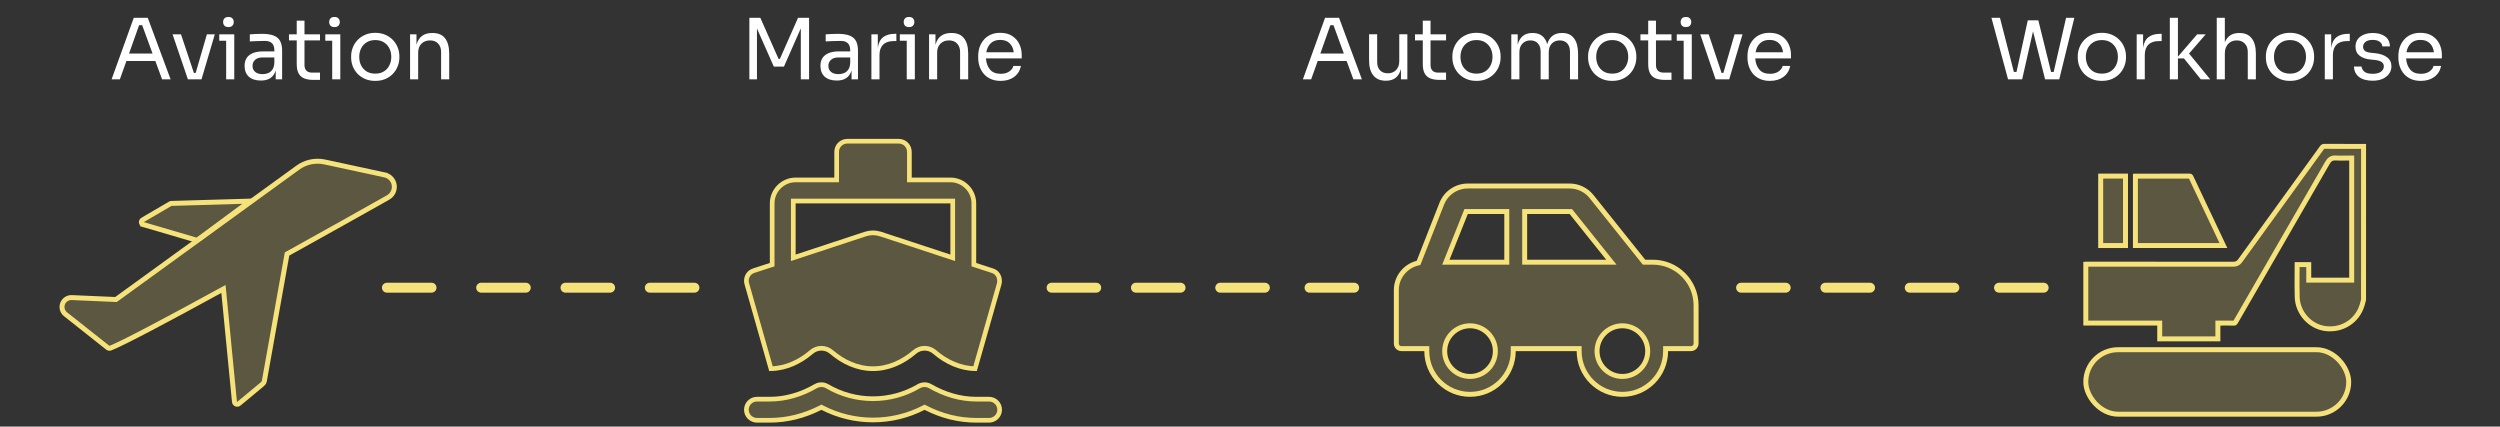 <svg width="504" height="86" viewBox="0 0 504 86" fill="none" xmlns="http://www.w3.org/2000/svg">
<rect x="0" y="0" width="504" height="86" fill="#333333" stroke="none"/>
<path d="M22.495 16L26.966 3.59H29.788L34.395 16H32.678L31.318 12.294H25.487L24.161 16H22.495ZM26.014 10.798H30.757L28.666 5.086H28.037L26.014 10.798ZM37.883 16L34.789 6.922H36.489L39.09 14.708H39.447L41.708 6.922H43.306L40.62 16H37.883ZM46.053 5.46C45.69 5.46 45.418 5.364 45.237 5.171C45.067 4.978 44.982 4.735 44.982 4.44C44.982 4.145 45.067 3.902 45.237 3.709C45.418 3.516 45.69 3.42 46.053 3.42C46.416 3.42 46.682 3.516 46.852 3.709C47.033 3.902 47.124 4.145 47.124 4.44C47.124 4.735 47.033 4.978 46.852 5.171C46.682 5.364 46.416 5.46 46.053 5.46ZM45.594 16V8.214H44.2V6.922H47.226V16H45.594ZM52.608 16.238C51.577 16.238 50.767 15.983 50.177 15.473C49.599 14.952 49.31 14.221 49.31 13.28C49.31 12.317 49.633 11.591 50.279 11.104C50.925 10.605 51.838 10.356 53.016 10.356H55.311V10.135C55.311 8.877 54.677 8.248 53.407 8.248C52.886 8.248 52.342 8.259 51.775 8.282C51.209 8.305 50.738 8.327 50.364 8.35V6.922C50.727 6.888 51.129 6.865 51.571 6.854C52.025 6.831 52.455 6.82 52.863 6.82C54.257 6.82 55.272 7.075 55.906 7.585C56.552 8.095 56.875 8.985 56.875 10.254V16H55.583V14.198C55.175 15.558 54.184 16.238 52.608 16.238ZM52.948 14.946C53.334 14.946 53.702 14.878 54.053 14.742C54.405 14.595 54.694 14.357 54.92 14.028C55.158 13.688 55.289 13.223 55.311 12.634V11.58H52.948C52.291 11.58 51.787 11.739 51.435 12.056C51.084 12.373 50.908 12.781 50.908 13.28C50.908 13.779 51.084 14.181 51.435 14.487C51.787 14.793 52.291 14.946 52.948 14.946ZM63.118 16.102C62.438 16.102 61.848 16.006 61.35 15.813C60.862 15.62 60.483 15.292 60.211 14.827C59.95 14.351 59.82 13.711 59.82 12.906V8.146H58.256V6.922H59.82V4.168H61.384V6.922H64.512V8.146H61.384V13.11C61.384 13.597 61.514 13.977 61.775 14.249C62.047 14.51 62.426 14.64 62.914 14.64H64.512V16.102H63.118ZM67.432 5.46C67.069 5.46 66.797 5.364 66.616 5.171C66.446 4.978 66.361 4.735 66.361 4.44C66.361 4.145 66.446 3.902 66.616 3.709C66.797 3.516 67.069 3.42 67.432 3.42C67.795 3.42 68.061 3.516 68.231 3.709C68.412 3.902 68.503 4.145 68.503 4.44C68.503 4.735 68.412 4.978 68.231 5.171C68.061 5.364 67.795 5.46 67.432 5.46ZM66.973 16V8.214H65.579V6.922H68.605V16H66.973ZM75.653 16.306C74.86 16.306 74.163 16.17 73.562 15.898C72.962 15.626 72.452 15.269 72.032 14.827C71.624 14.374 71.313 13.869 71.097 13.314C70.893 12.759 70.791 12.192 70.791 11.614V11.308C70.791 10.73 70.899 10.163 71.114 9.608C71.33 9.041 71.647 8.537 72.066 8.095C72.486 7.642 72.996 7.285 73.596 7.024C74.197 6.752 74.883 6.616 75.653 6.616C76.424 6.616 77.11 6.752 77.71 7.024C78.311 7.285 78.821 7.642 79.24 8.095C79.66 8.537 79.977 9.041 80.192 9.608C80.408 10.163 80.515 10.73 80.515 11.308V11.614C80.515 12.192 80.408 12.759 80.192 13.314C79.988 13.869 79.677 14.374 79.257 14.827C78.849 15.269 78.345 15.626 77.744 15.898C77.144 16.17 76.447 16.306 75.653 16.306ZM75.653 14.844C76.333 14.844 76.911 14.697 77.387 14.402C77.875 14.096 78.243 13.688 78.492 13.178C78.753 12.668 78.883 12.096 78.883 11.461C78.883 10.815 78.753 10.237 78.492 9.727C78.232 9.217 77.858 8.815 77.37 8.52C76.894 8.225 76.322 8.078 75.653 8.078C74.996 8.078 74.424 8.225 73.936 8.52C73.449 8.815 73.075 9.217 72.814 9.727C72.554 10.237 72.423 10.815 72.423 11.461C72.423 12.096 72.548 12.668 72.797 13.178C73.058 13.688 73.426 14.096 73.902 14.402C74.39 14.697 74.973 14.844 75.653 14.844ZM82.671 16V6.922H83.963V9.03C84.167 8.259 84.529 7.67 85.051 7.262C85.583 6.854 86.275 6.65 87.125 6.65H87.193C88.337 6.65 89.182 7.007 89.726 7.721C90.281 8.435 90.559 9.466 90.559 10.815V16H88.927V10.475C88.927 9.772 88.728 9.211 88.332 8.792C87.935 8.361 87.391 8.146 86.7 8.146C85.986 8.146 85.408 8.367 84.966 8.809C84.524 9.251 84.303 9.84 84.303 10.577V16H82.671Z" fill="white"/>
<path d="M151.073 16V3.59H153.283L156.955 11.869H157.227L160.882 3.59H163.109V16H161.443V5.715L158.043 13.433H156.003L152.603 5.749V16H151.073ZM168.701 16.238C167.67 16.238 166.859 15.983 166.27 15.473C165.692 14.952 165.403 14.221 165.403 13.28C165.403 12.317 165.726 11.591 166.372 11.104C167.018 10.605 167.93 10.356 169.109 10.356H171.404V10.135C171.404 8.877 170.769 8.248 169.5 8.248C168.979 8.248 168.435 8.259 167.868 8.282C167.301 8.305 166.831 8.327 166.457 8.35V6.922C166.82 6.888 167.222 6.865 167.664 6.854C168.117 6.831 168.548 6.82 168.956 6.82C170.35 6.82 171.364 7.075 171.999 7.585C172.645 8.095 172.968 8.985 172.968 10.254V16H171.676V14.198C171.268 15.558 170.276 16.238 168.701 16.238ZM169.041 14.946C169.426 14.946 169.795 14.878 170.146 14.742C170.497 14.595 170.786 14.357 171.013 14.028C171.251 13.688 171.381 13.223 171.404 12.634V11.58H169.041C168.384 11.58 167.879 11.739 167.528 12.056C167.177 12.373 167.001 12.781 167.001 13.28C167.001 13.779 167.177 14.181 167.528 14.487C167.879 14.793 168.384 14.946 169.041 14.946ZM175.674 16V6.922H176.966V9.642C177.102 8.667 177.459 7.953 178.037 7.5C178.615 7.047 179.403 6.82 180.4 6.82H180.706V8.282H180.128C179.222 8.282 178.525 8.526 178.037 9.013C177.55 9.489 177.306 10.18 177.306 11.087V16H175.674ZM183.259 5.46C182.896 5.46 182.624 5.364 182.443 5.171C182.273 4.978 182.188 4.735 182.188 4.44C182.188 4.145 182.273 3.902 182.443 3.709C182.624 3.516 182.896 3.42 183.259 3.42C183.622 3.42 183.888 3.516 184.058 3.709C184.239 3.902 184.33 4.145 184.33 4.44C184.33 4.735 184.239 4.978 184.058 5.171C183.888 5.364 183.622 5.46 183.259 5.46ZM182.8 16V8.214H181.406V6.922H184.432V16H182.8ZM187.298 16V6.922H188.59V9.03C188.794 8.259 189.157 7.67 189.678 7.262C190.211 6.854 190.902 6.65 191.752 6.65H191.82C192.965 6.65 193.809 7.007 194.353 7.721C194.909 8.435 195.186 9.466 195.186 10.815V16H193.554V10.475C193.554 9.772 193.356 9.211 192.959 8.792C192.563 8.361 192.019 8.146 191.327 8.146C190.613 8.146 190.035 8.367 189.593 8.809C189.151 9.251 188.93 9.84 188.93 10.577V16H187.298ZM201.742 16.306C200.949 16.306 200.263 16.17 199.685 15.898C199.107 15.626 198.637 15.269 198.274 14.827C197.912 14.374 197.64 13.869 197.458 13.314C197.288 12.759 197.203 12.192 197.203 11.614V11.308C197.203 10.719 197.288 10.146 197.458 9.591C197.64 9.036 197.912 8.537 198.274 8.095C198.637 7.642 199.096 7.285 199.651 7.024C200.218 6.752 200.881 6.616 201.64 6.616C202.626 6.616 203.437 6.831 204.071 7.262C204.717 7.681 205.193 8.225 205.499 8.894C205.817 9.563 205.975 10.277 205.975 11.036V11.767H198.767C198.824 12.662 199.09 13.405 199.566 13.994C200.042 14.583 200.768 14.878 201.742 14.878C202.456 14.878 203.034 14.719 203.476 14.402C203.93 14.085 204.202 13.716 204.292 13.297H205.822C205.63 14.238 205.171 14.974 204.445 15.507C203.72 16.04 202.819 16.306 201.742 16.306ZM201.64 8.044C200.824 8.044 200.184 8.276 199.719 8.741C199.255 9.194 198.96 9.795 198.835 10.543H204.377C204.275 9.772 203.998 9.166 203.544 8.724C203.091 8.271 202.456 8.044 201.64 8.044Z" fill="white"/>
<path d="M262.66 16L267.131 3.59H269.953L274.56 16H272.843L271.483 12.294H265.652L264.326 16H262.66ZM266.179 10.798H270.922L268.831 5.086H268.202L266.179 10.798ZM279.354 16.272C278.278 16.272 277.45 15.921 276.872 15.218C276.294 14.515 276.005 13.501 276.005 12.175V6.905H277.637V12.498C277.637 13.212 277.83 13.773 278.215 14.181C278.601 14.578 279.122 14.776 279.779 14.776C280.459 14.776 281.015 14.561 281.445 14.13C281.876 13.688 282.091 13.087 282.091 12.328V6.905H283.723V16H282.431V13.909C282.227 14.68 281.876 15.269 281.377 15.677C280.879 16.074 280.227 16.272 279.422 16.272H279.354ZM290.131 16.102C289.451 16.102 288.862 16.006 288.363 15.813C287.876 15.62 287.496 15.292 287.224 14.827C286.963 14.351 286.833 13.711 286.833 12.906V8.146H285.269V6.922H286.833V4.168H288.397V6.922H291.525V8.146H288.397V13.11C288.397 13.597 288.527 13.977 288.788 14.249C289.06 14.51 289.44 14.64 289.927 14.64H291.525V16.102H290.131ZM297.66 16.306C296.867 16.306 296.17 16.17 295.569 15.898C294.968 15.626 294.458 15.269 294.039 14.827C293.631 14.374 293.319 13.869 293.104 13.314C292.9 12.759 292.798 12.192 292.798 11.614V11.308C292.798 10.73 292.906 10.163 293.121 9.608C293.336 9.041 293.654 8.537 294.073 8.095C294.492 7.642 295.002 7.285 295.603 7.024C296.204 6.752 296.889 6.616 297.66 6.616C298.431 6.616 299.116 6.752 299.717 7.024C300.318 7.285 300.828 7.642 301.247 8.095C301.666 8.537 301.984 9.041 302.199 9.608C302.414 10.163 302.522 10.73 302.522 11.308V11.614C302.522 12.192 302.414 12.759 302.199 13.314C301.995 13.869 301.683 14.374 301.264 14.827C300.856 15.269 300.352 15.626 299.751 15.898C299.15 16.17 298.453 16.306 297.66 16.306ZM297.66 14.844C298.34 14.844 298.918 14.697 299.394 14.402C299.881 14.096 300.25 13.688 300.499 13.178C300.76 12.668 300.89 12.096 300.89 11.461C300.89 10.815 300.76 10.237 300.499 9.727C300.238 9.217 299.864 8.815 299.377 8.52C298.901 8.225 298.329 8.078 297.66 8.078C297.003 8.078 296.43 8.225 295.943 8.52C295.456 8.815 295.082 9.217 294.821 9.727C294.56 10.237 294.43 10.815 294.43 11.461C294.43 12.096 294.555 12.668 294.804 13.178C295.065 13.688 295.433 14.096 295.909 14.402C296.396 14.697 296.98 14.844 297.66 14.844ZM304.677 16V6.922H305.969V9.013C306.162 8.254 306.502 7.67 306.989 7.262C307.488 6.854 308.134 6.65 308.927 6.65H308.995C309.766 6.65 310.395 6.843 310.882 7.228C311.37 7.613 311.715 8.169 311.919 8.894C312.135 8.169 312.486 7.613 312.973 7.228C313.472 6.843 314.107 6.65 314.877 6.65H314.945C316.022 6.65 316.821 7.018 317.342 7.755C317.875 8.48 318.141 9.5 318.141 10.815V16H316.509V10.458C316.509 9.721 316.328 9.155 315.965 8.758C315.603 8.35 315.098 8.146 314.452 8.146C313.784 8.146 313.245 8.361 312.837 8.792C312.429 9.211 312.225 9.801 312.225 10.56V16H310.593V10.458C310.593 9.721 310.412 9.155 310.049 8.758C309.687 8.35 309.182 8.146 308.536 8.146C307.868 8.146 307.329 8.361 306.921 8.792C306.513 9.211 306.309 9.801 306.309 10.56V16H304.677ZM325.022 16.306C324.229 16.306 323.532 16.17 322.931 15.898C322.331 15.626 321.821 15.269 321.401 14.827C320.993 14.374 320.682 13.869 320.466 13.314C320.262 12.759 320.16 12.192 320.16 11.614V11.308C320.16 10.73 320.268 10.163 320.483 9.608C320.699 9.041 321.016 8.537 321.435 8.095C321.855 7.642 322.365 7.285 322.965 7.024C323.566 6.752 324.252 6.616 325.022 6.616C325.793 6.616 326.479 6.752 327.079 7.024C327.68 7.285 328.19 7.642 328.609 8.095C329.029 8.537 329.346 9.041 329.561 9.608C329.777 10.163 329.884 10.73 329.884 11.308V11.614C329.884 12.192 329.777 12.759 329.561 13.314C329.357 13.869 329.046 14.374 328.626 14.827C328.218 15.269 327.714 15.626 327.113 15.898C326.513 16.17 325.816 16.306 325.022 16.306ZM325.022 14.844C325.702 14.844 326.28 14.697 326.756 14.402C327.244 14.096 327.612 13.688 327.861 13.178C328.122 12.668 328.252 12.096 328.252 11.461C328.252 10.815 328.122 10.237 327.861 9.727C327.601 9.217 327.227 8.815 326.739 8.52C326.263 8.225 325.691 8.078 325.022 8.078C324.365 8.078 323.793 8.225 323.305 8.52C322.818 8.815 322.444 9.217 322.183 9.727C321.923 10.237 321.792 10.815 321.792 11.461C321.792 12.096 321.917 12.668 322.166 13.178C322.427 13.688 322.795 14.096 323.271 14.402C323.759 14.697 324.342 14.844 325.022 14.844ZM335.576 16.102C334.896 16.102 334.306 16.006 333.808 15.813C333.32 15.62 332.941 15.292 332.669 14.827C332.408 14.351 332.278 13.711 332.278 12.906V8.146H330.714V6.922H332.278V4.168H333.842V6.922H336.97V8.146H333.842V13.11C333.842 13.597 333.972 13.977 334.233 14.249C334.505 14.51 334.884 14.64 335.372 14.64H336.97V16.102H335.576ZM339.89 5.46C339.527 5.46 339.255 5.364 339.074 5.171C338.904 4.978 338.819 4.735 338.819 4.44C338.819 4.145 338.904 3.902 339.074 3.709C339.255 3.516 339.527 3.42 339.89 3.42C340.253 3.42 340.519 3.516 340.689 3.709C340.87 3.902 340.961 4.145 340.961 4.44C340.961 4.735 340.87 4.978 340.689 5.171C340.519 5.364 340.253 5.46 339.89 5.46ZM339.431 16V8.214H338.037V6.922H341.063V16H339.431ZM345.867 16L342.773 6.922H344.473L347.074 14.708H347.431L349.692 6.922H351.29L348.604 16H345.867ZM356.83 16.306C356.036 16.306 355.351 16.17 354.773 15.898C354.195 15.626 353.724 15.269 353.362 14.827C352.999 14.374 352.727 13.869 352.546 13.314C352.376 12.759 352.291 12.192 352.291 11.614V11.308C352.291 10.719 352.376 10.146 352.546 9.591C352.727 9.036 352.999 8.537 353.362 8.095C353.724 7.642 354.183 7.285 354.739 7.024C355.305 6.752 355.968 6.616 356.728 6.616C357.714 6.616 358.524 6.831 359.159 7.262C359.805 7.681 360.281 8.225 360.587 8.894C360.904 9.563 361.063 10.277 361.063 11.036V11.767H353.855C353.911 12.662 354.178 13.405 354.654 13.994C355.13 14.583 355.855 14.878 356.83 14.878C357.544 14.878 358.122 14.719 358.564 14.402C359.017 14.085 359.289 13.716 359.38 13.297H360.91C360.717 14.238 360.258 14.974 359.533 15.507C358.807 16.04 357.906 16.306 356.83 16.306ZM356.728 8.044C355.912 8.044 355.271 8.276 354.807 8.741C354.342 9.194 354.047 9.795 353.923 10.543H359.465C359.363 9.772 359.085 9.166 358.632 8.724C358.178 8.271 357.544 8.044 356.728 8.044Z" fill="white"/>
<path d="M404.825 16L401.476 3.59H403.193L405.998 14.504H406.525L408.803 4.1H410.928L413.495 14.504H414.022L416.521 3.59H418.187L415.144 16H412.288L409.857 6.31L407.664 16H404.825ZM423.738 16.306C422.945 16.306 422.248 16.17 421.647 15.898C421.047 15.626 420.537 15.269 420.117 14.827C419.709 14.374 419.398 13.869 419.182 13.314C418.978 12.759 418.876 12.192 418.876 11.614V11.308C418.876 10.73 418.984 10.163 419.199 9.608C419.415 9.041 419.732 8.537 420.151 8.095C420.571 7.642 421.081 7.285 421.681 7.024C422.282 6.752 422.968 6.616 423.738 6.616C424.509 6.616 425.195 6.752 425.795 7.024C426.396 7.285 426.906 7.642 427.325 8.095C427.745 8.537 428.062 9.041 428.277 9.608C428.493 10.163 428.6 10.73 428.6 11.308V11.614C428.6 12.192 428.493 12.759 428.277 13.314C428.073 13.869 427.762 14.374 427.342 14.827C426.934 15.269 426.43 15.626 425.829 15.898C425.229 16.17 424.532 16.306 423.738 16.306ZM423.738 14.844C424.418 14.844 424.996 14.697 425.472 14.402C425.96 14.096 426.328 13.688 426.577 13.178C426.838 12.668 426.968 12.096 426.968 11.461C426.968 10.815 426.838 10.237 426.577 9.727C426.317 9.217 425.943 8.815 425.455 8.52C424.979 8.225 424.407 8.078 423.738 8.078C423.081 8.078 422.509 8.225 422.021 8.52C421.534 8.815 421.16 9.217 420.899 9.727C420.639 10.237 420.508 10.815 420.508 11.461C420.508 12.096 420.633 12.668 420.882 13.178C421.143 13.688 421.511 14.096 421.987 14.402C422.475 14.697 423.058 14.844 423.738 14.844ZM430.756 16V6.922H432.048V9.642C432.184 8.667 432.541 7.953 433.119 7.5C433.697 7.047 434.484 6.82 435.482 6.82H435.788V8.282H435.21C434.303 8.282 433.606 8.526 433.119 9.013C432.631 9.489 432.388 10.18 432.388 11.087V16H430.756ZM437.439 16V3.59H439.071V11.427L442.947 6.922H444.664L441.315 10.798L445.582 16H443.695L440.278 11.767H439.071V16H437.439ZM446.896 16V3.59H448.528V8.52C448.777 7.919 449.134 7.46 449.599 7.143C450.075 6.814 450.681 6.65 451.418 6.65H451.486C452.574 6.65 453.395 7.013 453.951 7.738C454.506 8.452 454.784 9.478 454.784 10.815V16H453.152V10.475C453.152 9.738 452.942 9.166 452.523 8.758C452.115 8.35 451.582 8.146 450.925 8.146C450.199 8.146 449.616 8.39 449.174 8.877C448.743 9.353 448.528 9.982 448.528 10.764V16H446.896ZM461.663 16.306C460.869 16.306 460.172 16.17 459.572 15.898C458.971 15.626 458.461 15.269 458.042 14.827C457.634 14.374 457.322 13.869 457.107 13.314C456.903 12.759 456.801 12.192 456.801 11.614V11.308C456.801 10.73 456.908 10.163 457.124 9.608C457.339 9.041 457.656 8.537 458.076 8.095C458.495 7.642 459.005 7.285 459.606 7.024C460.206 6.752 460.892 6.616 461.663 6.616C462.433 6.616 463.119 6.752 463.72 7.024C464.32 7.285 464.83 7.642 465.25 8.095C465.669 8.537 465.986 9.041 466.202 9.608C466.417 10.163 466.525 10.73 466.525 11.308V11.614C466.525 12.192 466.417 12.759 466.202 13.314C465.998 13.869 465.686 14.374 465.267 14.827C464.859 15.269 464.354 15.626 463.754 15.898C463.153 16.17 462.456 16.306 461.663 16.306ZM461.663 14.844C462.343 14.844 462.921 14.697 463.397 14.402C463.884 14.096 464.252 13.688 464.502 13.178C464.762 12.668 464.893 12.096 464.893 11.461C464.893 10.815 464.762 10.237 464.502 9.727C464.241 9.217 463.867 8.815 463.38 8.52C462.904 8.225 462.331 8.078 461.663 8.078C461.005 8.078 460.433 8.225 459.946 8.52C459.458 8.815 459.084 9.217 458.824 9.727C458.563 10.237 458.433 10.815 458.433 11.461C458.433 12.096 458.557 12.668 458.807 13.178C459.067 13.688 459.436 14.096 459.912 14.402C460.399 14.697 460.983 14.844 461.663 14.844ZM468.68 16V6.922H469.972V9.642C470.108 8.667 470.465 7.953 471.043 7.5C471.621 7.047 472.409 6.82 473.406 6.82H473.712V8.282H473.134C472.227 8.282 471.53 8.526 471.043 9.013C470.556 9.489 470.312 10.18 470.312 11.087V16H468.68ZM478.338 16.272C477.148 16.272 476.225 16.017 475.567 15.507C474.921 14.997 474.587 14.3 474.564 13.416H476.094C476.117 13.767 476.293 14.102 476.621 14.419C476.961 14.725 477.534 14.878 478.338 14.878C479.064 14.878 479.619 14.736 480.004 14.453C480.39 14.158 480.582 13.801 480.582 13.382C480.582 13.008 480.441 12.719 480.157 12.515C479.874 12.3 479.415 12.158 478.78 12.09L477.794 11.988C476.933 11.897 476.23 11.642 475.686 11.223C475.142 10.792 474.87 10.192 474.87 9.421C474.87 8.548 475.193 7.868 475.839 7.381C476.485 6.894 477.318 6.65 478.338 6.65C479.358 6.65 480.186 6.877 480.82 7.33C481.455 7.783 481.784 8.458 481.806 9.353H480.276C480.265 8.99 480.095 8.684 479.766 8.435C479.449 8.174 478.973 8.044 478.338 8.044C477.704 8.044 477.222 8.174 476.893 8.435C476.565 8.696 476.4 9.024 476.4 9.421C476.4 9.761 476.514 10.033 476.74 10.237C476.978 10.441 477.364 10.571 477.896 10.628L478.882 10.73C479.857 10.832 480.639 11.104 481.228 11.546C481.818 11.977 482.112 12.589 482.112 13.382C482.112 13.949 481.948 14.453 481.619 14.895C481.302 15.326 480.86 15.666 480.294 15.915C479.727 16.153 479.075 16.272 478.338 16.272ZM488.048 16.306C487.254 16.306 486.569 16.17 485.991 15.898C485.413 15.626 484.942 15.269 484.58 14.827C484.217 14.374 483.945 13.869 483.764 13.314C483.594 12.759 483.509 12.192 483.509 11.614V11.308C483.509 10.719 483.594 10.146 483.764 9.591C483.945 9.036 484.217 8.537 484.58 8.095C484.942 7.642 485.401 7.285 485.957 7.024C486.523 6.752 487.186 6.616 487.946 6.616C488.932 6.616 489.742 6.831 490.377 7.262C491.023 7.681 491.499 8.225 491.805 8.894C492.122 9.563 492.281 10.277 492.281 11.036V11.767H485.073C485.129 12.662 485.396 13.405 485.872 13.994C486.348 14.583 487.073 14.878 488.048 14.878C488.762 14.878 489.34 14.719 489.782 14.402C490.235 14.085 490.507 13.716 490.598 13.297H492.128C491.935 14.238 491.476 14.974 490.751 15.507C490.025 16.04 489.124 16.306 488.048 16.306ZM487.946 8.044C487.13 8.044 486.489 8.276 486.025 8.741C485.56 9.194 485.265 9.795 485.141 10.543H490.683C490.581 9.772 490.303 9.166 489.85 8.724C489.396 8.271 488.762 8.044 487.946 8.044Z" fill="white"/>
<path d="M165.815 82.207L165.601 82.097L165.387 82.206C162.171 83.839 158.707 84.729 155.2 84.729H152.6C151.43 84.729 150.471 83.77 150.471 82.6C150.471 81.43 151.43 80.471 152.6 80.471H155.2C158.385 80.471 161.559 79.535 164.429 77.862C165.171 77.448 166.032 77.452 166.741 77.859C169.543 79.51 172.735 80.38 175.987 80.38C179.238 80.38 182.429 79.51 185.23 77.861C185.972 77.448 186.833 77.452 187.542 77.86C190.439 79.534 193.613 80.471 196.8 80.471H199.4C200.57 80.471 201.529 81.43 201.529 82.6C201.529 83.77 200.57 84.729 199.4 84.729H196.8C193.29 84.729 189.828 83.864 186.616 82.207L186.4 82.096L186.185 82.207C183.034 83.826 179.542 84.67 176 84.67C172.458 84.67 168.966 83.826 165.815 82.207ZM201.418 57.298L201.418 57.298L201.417 57.303L196.575 74.326C193.501 74.263 190.699 72.912 188.45 70.985C187.259 69.948 185.541 69.948 184.35 70.985C182.046 72.959 179.162 74.329 176 74.329C172.838 74.329 169.954 72.959 167.65 70.985C166.459 69.948 164.741 69.948 163.55 70.985C161.301 72.912 158.499 74.263 155.425 74.326L150.583 57.303L150.58 57.291L150.576 57.28C150.253 56.332 150.653 54.956 151.982 54.555L151.982 54.555L151.992 54.552L155.346 53.46L155.671 53.354V53.012V41C155.671 38.4 157.8 36.271 160.4 36.271H168.2H168.671V35.8V30.6C168.671 29.43 169.63 28.471 170.8 28.471H181.2C182.37 28.471 183.329 29.43 183.329 30.6V35.8V36.271H183.8H191.6C194.2 36.271 196.329 38.4 196.329 41V53.012V53.354L196.654 53.46L200.008 54.552L200.013 54.554C200.773 54.793 201.169 55.271 201.36 55.785C201.558 56.32 201.535 56.904 201.418 57.298ZM160.4 40.529H159.929V41V51.322V51.974L160.548 51.77L174.507 47.169C175.479 46.861 176.495 46.861 177.467 47.169C177.468 47.169 177.469 47.169 177.47 47.169L191.453 51.77L192.071 51.973V51.322V41V40.529H191.6H160.4Z" fill="#F6E27B" fill-opacity="0.21" stroke="#F6E27B" stroke-width="0.943"/>
<path d="M97 58H106" stroke="#F6E27B" stroke-width="2" stroke-linecap="round"/>
<path d="M78 58H87" stroke="#F6E27B" stroke-width="2" stroke-linecap="round"/>
<path d="M114 58H123" stroke="#F6E27B" stroke-width="2" stroke-linecap="round"/>
<path d="M131 58H140" stroke="#F6E27B" stroke-width="2" stroke-linecap="round"/>
<path d="M212 58H221" stroke="#F6E27B" stroke-width="2" stroke-linecap="round"/>
<path d="M351 58H360" stroke="#F6E27B" stroke-width="2" stroke-linecap="round"/>
<path d="M229 58H238" stroke="#F6E27B" stroke-width="2" stroke-linecap="round"/>
<path d="M368 58H377" stroke="#F6E27B" stroke-width="2" stroke-linecap="round"/>
<path d="M246 58H255" stroke="#F6E27B" stroke-width="2" stroke-linecap="round"/>
<path d="M264 58H273" stroke="#F6E27B" stroke-width="2" stroke-linecap="round"/>
<path d="M385 58H394" stroke="#F6E27B" stroke-width="2" stroke-linecap="round"/>
<path d="M403 58H412" stroke="#F6E27B" stroke-width="2" stroke-linecap="round"/>
<path d="M447.124 65.637V68.314H435.399V65.628V65.128H434.899H420.5V53.261C420.573 53.257 420.644 53.255 420.719 53.255C430.563 53.255 440.408 53.258 450.252 53.263H450.252C450.523 53.263 450.783 53.221 451.026 53.095C451.27 52.97 451.455 52.783 451.612 52.566L451.612 52.566C457.104 44.966 462.6 37.37 468.1 29.779L468.111 29.764L468.12 29.749C468.171 29.667 468.244 29.6 468.33 29.557C468.417 29.513 468.513 29.494 468.609 29.502L468.627 29.503L468.645 29.503C470.734 29.518 472.824 29.516 474.912 29.515C475.44 29.514 475.969 29.514 476.497 29.513L476.491 60.428C476.461 60.539 476.433 60.648 476.406 60.755C476.339 61.015 476.274 61.264 476.197 61.52C475.236 64.708 472.193 66.664 468.826 66.241C465.725 65.85 463.216 63.116 463.117 59.898C463.069 58.29 463.081 56.688 463.093 55.064C463.097 54.493 463.102 53.92 463.103 53.343H465.443V55.975V56.475H465.943H473.602H474.102V55.975V32.362V31.862H473.602C473.319 31.862 473.042 31.866 472.768 31.87C472.137 31.879 471.521 31.888 470.898 31.848C470.527 31.823 470.188 31.876 469.886 32.061C469.594 32.241 469.393 32.509 469.228 32.797C463.069 43.5 456.898 54.197 450.715 64.887L450.714 64.888C450.626 65.042 450.57 65.094 450.536 65.115C450.512 65.131 450.458 65.157 450.31 65.15L450.309 65.15C449.682 65.121 449.047 65.127 448.409 65.132C448.148 65.135 447.886 65.137 447.624 65.137H447.124V65.637Z" fill="#F6E27B" fill-opacity="0.21" stroke="#F6E27B"/>
<path d="M441.704 35.697L441.704 35.697C443.87 40.302 446.048 44.903 448.236 49.5H430.5V35.511C430.534 35.509 430.568 35.508 430.603 35.508H430.604C434.18 35.508 437.758 35.508 441.335 35.5C441.505 35.5 441.564 35.522 441.588 35.535C441.599 35.541 441.642 35.565 441.704 35.697Z" fill="#F6E27B" fill-opacity="0.21" stroke="#F6E27B"/>
<path d="M50.419 40.546L39.722 48.45L28.879 45.265L28.738 45.745L28.864 45.261C28.773 45.237 28.688 45.185 28.624 45.111C28.559 45.036 28.517 44.942 28.504 44.841C28.491 44.74 28.509 44.638 28.554 44.548C28.599 44.458 28.668 44.385 28.752 44.337L28.752 44.338L28.759 44.334L34.29 41.098L34.3 41.093L34.309 41.087C34.38 41.041 34.46 41.015 34.542 41.009L50.419 40.546Z" fill="#F6E27B" fill-opacity="0.21" stroke="#F6E27B"/>
<path d="M65.454 32.653L65.454 32.653L77.521 35.252L77.626 34.763L77.526 35.253C78.023 35.355 78.475 35.606 78.823 35.972C79.172 36.339 79.398 36.803 79.473 37.302C79.548 37.801 79.467 38.311 79.241 38.763C79.016 39.215 78.656 39.586 78.212 39.828L78.212 39.828L78.205 39.832C73.053 42.736 65.737 46.844 58.077 51.086L57.869 51.201L57.827 51.435L53.288 76.833L53.287 76.834C53.248 77.053 53.133 77.253 52.962 77.397C52.962 77.397 52.961 77.397 52.961 77.397L48.174 81.371L48.173 81.372C48.096 81.436 48.002 81.478 47.903 81.494C47.803 81.509 47.701 81.497 47.607 81.459C47.514 81.42 47.433 81.357 47.373 81.277C47.313 81.196 47.277 81.101 47.267 81.001L47.267 81L45.122 59.004L45.048 58.25L44.384 58.614C39.032 61.547 34.093 64.211 30.189 66.259C26.28 68.309 23.439 69.725 22.252 70.183C22.164 70.214 22.07 70.221 21.978 70.206C21.884 70.19 21.797 70.15 21.723 70.091L21.72 70.089L13.2 63.346C13.2 63.346 13.199 63.345 13.198 63.344C12.891 63.095 12.67 62.756 12.566 62.375C12.462 61.994 12.481 61.589 12.62 61.218C12.759 60.848 13.011 60.53 13.341 60.31C13.67 60.09 14.06 59.979 14.456 59.992C14.457 59.992 14.458 59.992 14.459 59.992L23.207 60.374L23.381 60.382L23.523 60.279L59.973 33.85L59.973 33.85L59.979 33.845C60.752 33.266 61.641 32.86 62.586 32.655C63.531 32.449 64.509 32.448 65.454 32.653Z" fill="#F6E27B" fill-opacity="0.21" stroke="#F6E27B"/>
<path d="M331.288 52.669L331.438 52.857H331.679H333.214C338.027 52.857 341.929 56.759 341.929 61.571V69.25C341.929 69.822 341.465 70.286 340.893 70.286H336.286H335.786V70.786C335.786 75.599 331.884 79.5 327.071 79.5C322.259 79.5 318.357 75.599 318.357 70.786V70.286H317.857H305.571H305.071V70.786C305.071 75.599 301.17 79.5 296.357 79.5C291.544 79.5 287.643 75.599 287.643 70.786V70.286H287.143H282.536C281.963 70.286 281.5 69.822 281.5 69.25V58.5C281.5 55.877 283.299 53.688 285.733 53.058L285.979 52.994L286.073 52.757L290.67 41.047C290.67 41.047 290.67 41.046 290.67 41.046C291.528 38.904 293.602 37.5 295.909 37.5H316.44C316.44 37.5 316.44 37.5 316.44 37.5C317.287 37.5 318.122 37.691 318.885 38.057C319.648 38.424 320.318 38.957 320.847 39.618C320.847 39.618 320.847 39.618 320.847 39.618L331.288 52.669ZM303.268 52.857H303.768V52.357V43.143V42.643H303.268H295.909H295.57L295.445 42.957L291.759 52.171L291.485 52.857H292.223H303.268ZM307.375 52.357V52.857H307.875H323.812H324.852L324.202 52.045L316.831 42.831L316.681 42.643H316.44H307.875H307.375V43.143V52.357ZM291.25 70.786C291.25 73.603 293.54 75.893 296.357 75.893C299.174 75.893 301.464 73.603 301.464 70.786C301.464 67.969 299.174 65.679 296.357 65.679C293.54 65.679 291.25 67.969 291.25 70.786ZM321.964 70.786C321.964 73.603 324.255 75.893 327.071 75.893C329.888 75.893 332.179 73.603 332.179 70.786C332.179 67.969 329.888 65.679 327.071 65.679C324.255 65.679 321.964 67.969 321.964 70.786Z" fill="#F6E27B" fill-opacity="0.21" stroke="#F6E27B"/>
<rect x="420.5" y="70.5" width="53" height="13" rx="6.5" fill="#F6E27B" fill-opacity="0.21" stroke="#F6E27B"/>
<rect x="423.5" y="35.5" width="5" height="14" fill="#F6E27B" fill-opacity="0.21" stroke="#F6E27B"/>
</svg>
